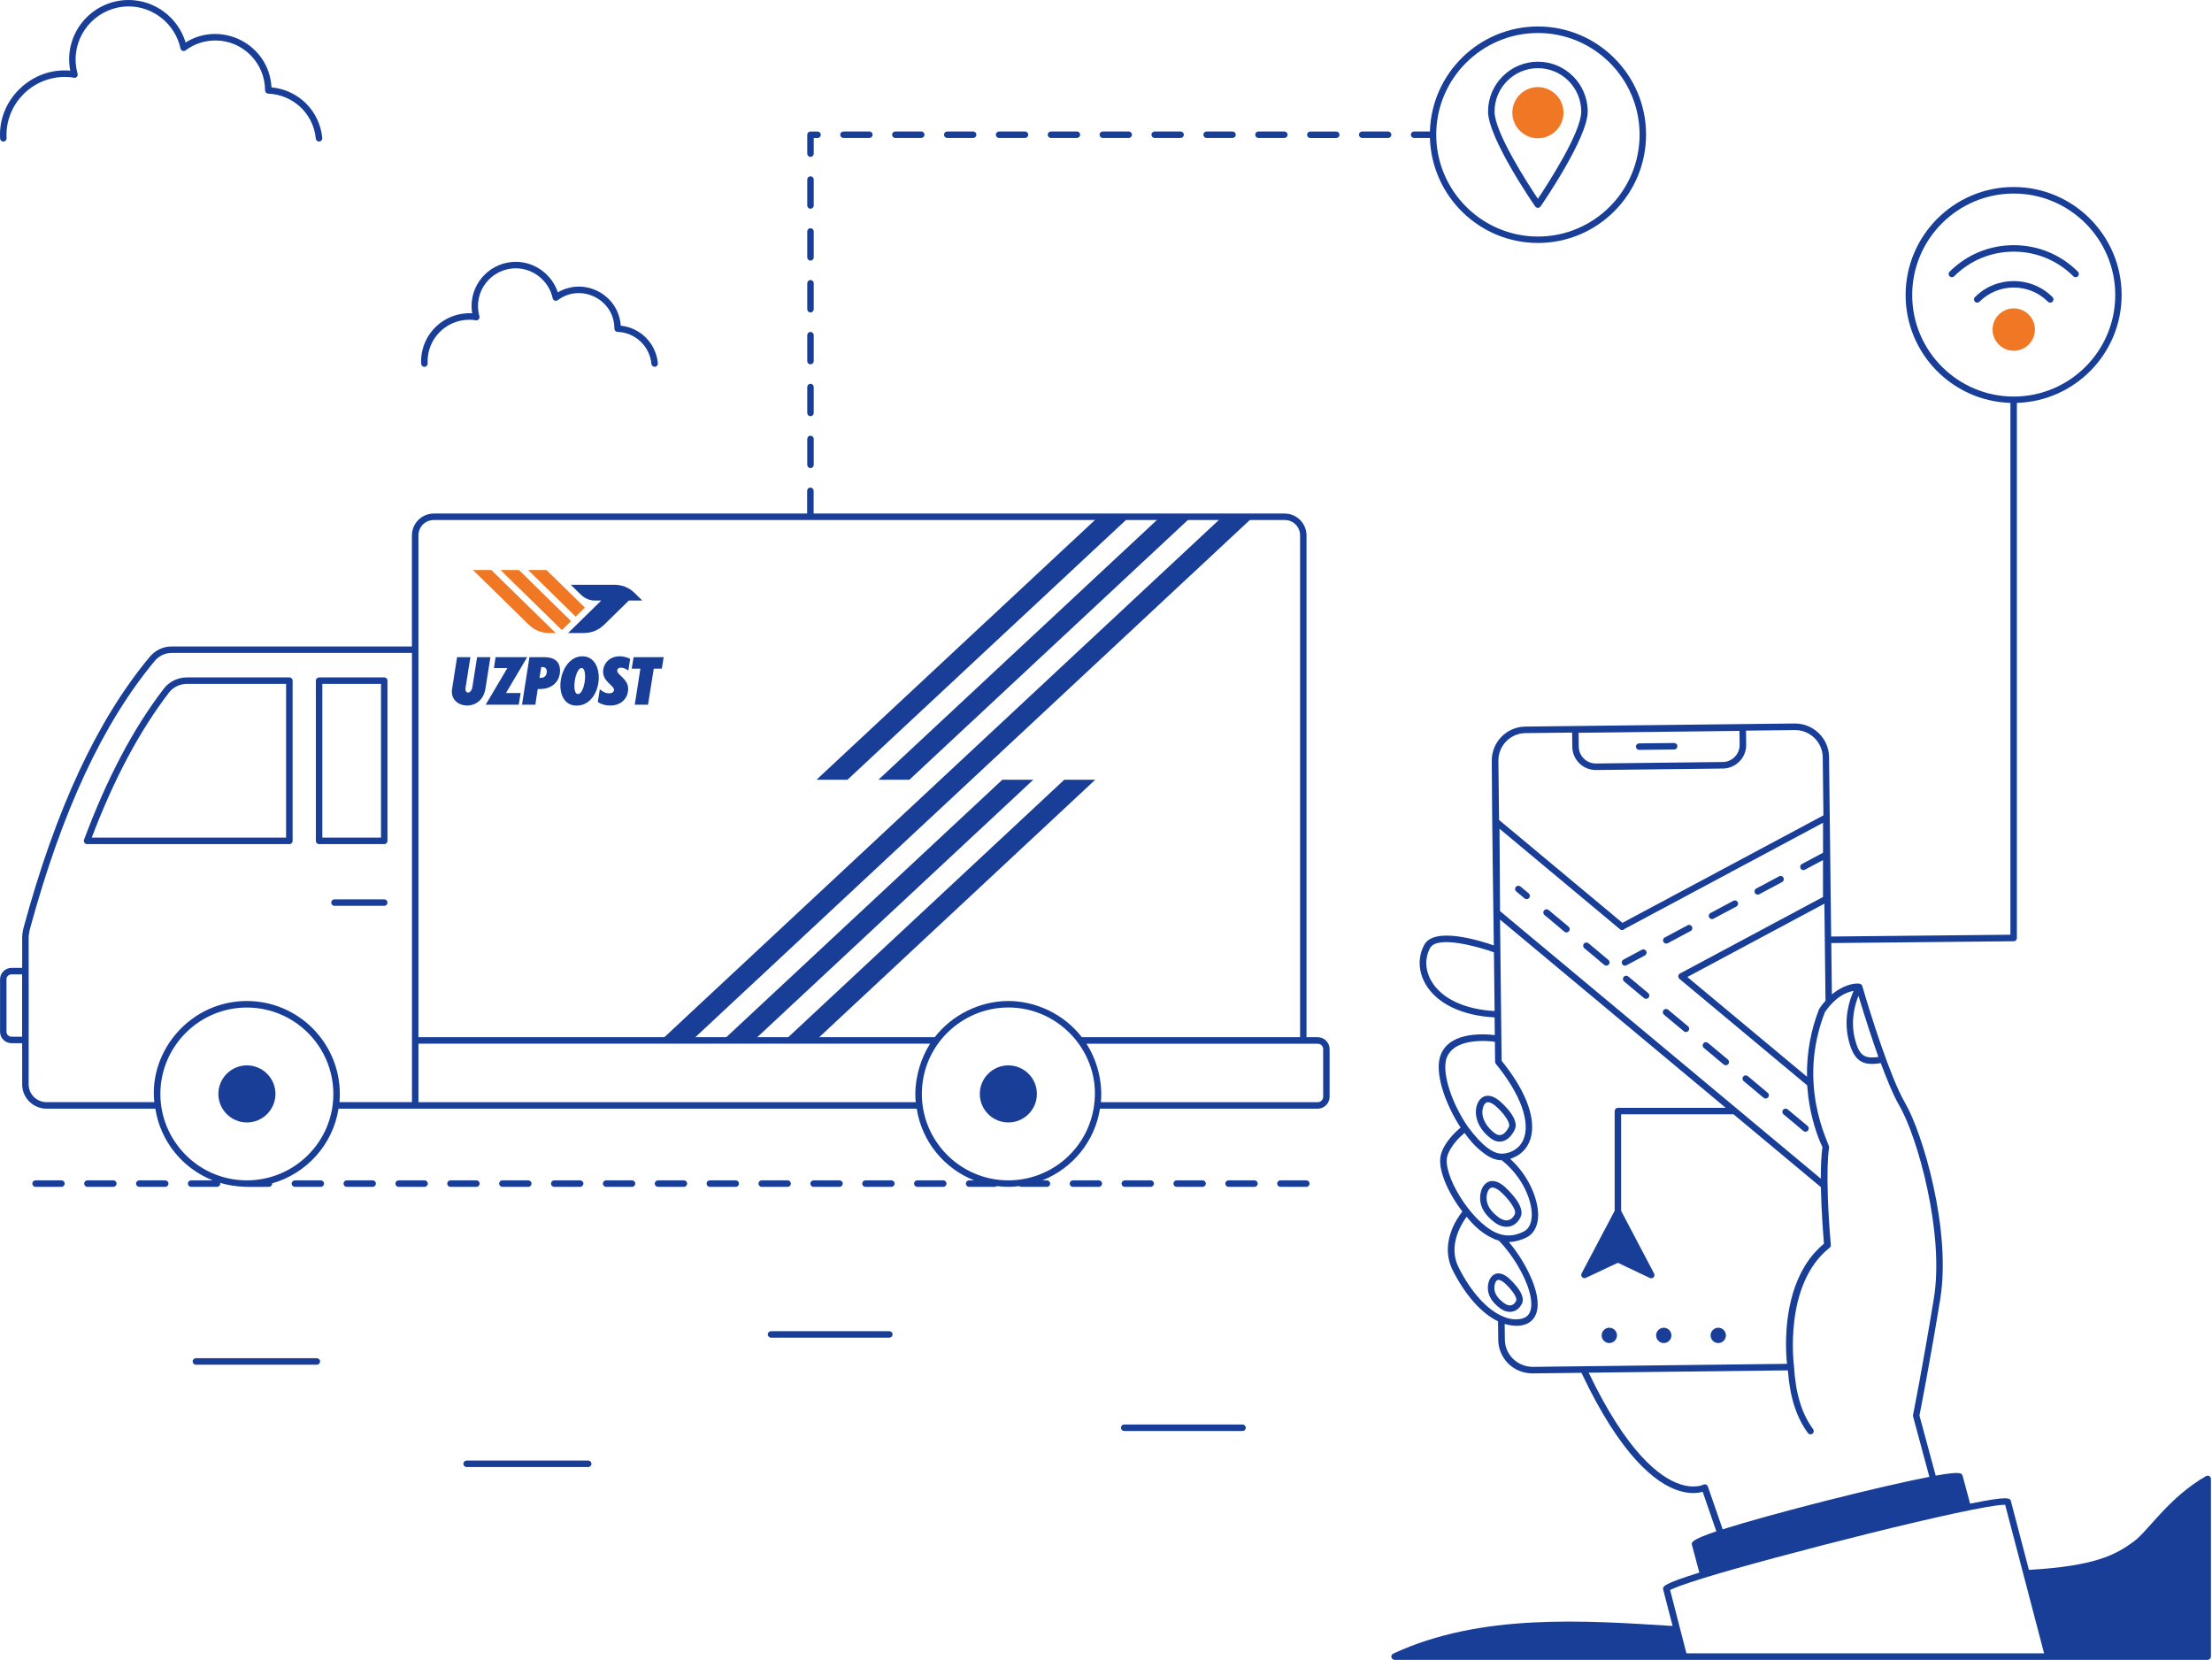 <svg width="749" height="562" viewBox="0 0 749 562" fill="none" xmlns="http://www.w3.org/2000/svg">
<path d="M748.639 560.886V500.734C748.639 499.898 747.734 499.358 746.985 499.776C734.084 507.228 727.469 518.353 722.42 522.009C716.291 526.466 709.345 530.261 687.007 531.532L680.931 508.342C680.635 507.228 680.374 506.427 667.09 509.108L664.583 499.776C664.322 498.836 664.096 498.053 655.443 499.619L649.941 479.267C650.376 477.056 653.562 460.812 656.975 439.885C660.788 416.486 651.055 383.581 644.979 373.256C639.983 364.551 633.384 343.468 630.581 333.84C630.459 333.405 630.024 333.109 629.676 333.056C627.308 332.726 623.46 334.014 620.292 336.695L620.083 319.302L681.854 318.693C682.446 318.693 682.933 318.206 682.933 317.596V136.409C702.589 135.817 718.398 119.695 718.398 99.9C718.398 79.739 701.997 63.321 681.837 63.321C661.676 63.321 645.258 79.721 645.258 99.9C645.258 119.695 661.084 135.834 680.74 136.409V316.482L620.048 317.091L619.334 256.312C619.247 250.027 614.076 244.961 607.774 244.961C607.739 244.961 607.722 244.961 607.687 244.961L516.44 246.006C510.103 246.11 505.036 251.333 505.123 257.653C505.211 281.54 505.698 308.473 505.82 320.103C500.771 318.345 485.607 313.696 482.264 319.912C480.053 324.038 480.209 328.861 482.682 333.178C486.512 339.812 495.026 343.886 506.081 344.477L506.151 350.467C502.111 349.979 489.646 349.248 487.452 358.423C486.025 364.569 489.872 374.597 494.573 381.787C492.936 383.128 489.228 386.54 487.957 390.719C486.477 395.576 490.412 404.038 495.165 410.201C493.215 412.656 487.383 421.187 491.944 430.188C496.192 438.579 501.746 444.777 507.247 447.372L507.317 453.691C507.404 459.733 512.244 465.008 518.965 465.008L535.487 464.817C548.91 493.178 560.644 502.144 568.166 504.634C572.118 505.939 575.025 505.539 576.54 505.104L581.171 518.492C572.501 521.382 572.675 522.287 572.919 523.158L575.408 532.455C562.751 536.407 562.908 537.191 563.204 538.34L566.355 550.527C536.531 548.664 501.38 546.122 471.748 559.893C471.278 560.102 471.017 560.625 471.139 561.13C471.243 561.634 471.696 562 472.218 562C569.611 562 638.868 562 747.525 562C748.152 561.983 748.639 561.495 748.639 560.886ZM647.486 99.9C647.486 80.94 662.912 65.532 681.871 65.532C700.831 65.532 716.239 80.957 716.239 99.9C716.239 118.842 700.814 134.267 681.871 134.267C662.912 134.267 647.486 118.842 647.486 99.9ZM484.632 332.099C482.542 328.46 482.403 324.404 484.249 320.974C486.651 316.517 501.015 320.695 505.855 322.436L506.081 342.319C495.844 341.762 488.062 338.053 484.632 332.099ZM636.048 357.883C631.469 358.44 629.589 357.709 628.091 351.807C626.542 345.661 628.074 340.177 629.293 337.165C631.765 345.383 634.185 352.678 636.048 357.883ZM615.974 341.64C613.293 348.377 611.708 356.282 611.865 364.569L571.352 330.793L617.75 305.966C617.75 306.401 618.15 340.125 618.133 338.819C617.61 339.394 616.374 340.908 615.974 341.64ZM507.926 308.491C507.926 308.038 507.735 278.772 507.752 280.6L548.631 314.706C549.049 315.054 549.781 314.932 550.129 314.497L617.297 278.58V288.713L610.124 292.543C609.584 292.822 609.393 293.501 609.671 294.023C609.95 294.563 610.629 294.754 611.151 294.476L617.28 291.202V303.703L568.862 329.609C568.549 329.783 568.322 330.097 568.288 330.462C568.253 330.828 568.392 331.176 568.671 331.42L611.917 367.476C611.917 367.511 612.283 371.15 612.3 371.341C613.171 378.149 615.208 384.538 617.106 388.403C616.618 391.52 616.531 395.942 616.548 399.076L507.926 308.491ZM589.058 252.151C589.093 255.337 586.533 257.966 583.347 258.001L540.431 258.506C540.414 258.506 540.379 258.506 540.362 258.506C537.193 258.506 534.616 255.964 534.581 252.796L534.529 248.112L589.006 247.468L589.058 252.151ZM516.51 248.217L532.336 248.043L532.388 252.83C532.44 257.253 536.026 260.717 540.362 260.717C540.396 260.717 540.431 260.717 540.466 260.717L583.382 260.212C587.769 260.16 591.321 256.574 591.269 252.151L591.217 247.381L607.774 247.189C607.791 247.189 607.826 247.189 607.843 247.189C612.927 247.189 617.123 251.298 617.193 256.382L617.419 276.073L549.363 312.46L507.596 277.622L507.369 257.67C507.282 252.517 511.391 248.286 516.51 248.217ZM489.628 358.945C491.161 352.625 499.796 351.929 506.185 352.713L506.255 359.537C506.255 359.781 506.394 360.077 506.551 360.268C514.891 370.471 518.355 380.064 515.796 385.948C514.316 389.361 510.555 390.876 507.892 390.58C505.646 390.318 502.251 388.543 496.993 381.439C491.631 373.622 488.462 363.959 489.628 358.945ZM490.098 391.363C491.161 387.916 494.347 384.904 495.879 383.598L495.913 383.633L496.018 383.755C496.035 383.772 496.035 383.79 496.053 383.807C499.517 388.56 501.798 389.883 502.529 390.527C503.017 390.806 505.35 392.826 508.31 392.826C508.344 392.826 508.397 392.826 508.431 392.826C508.449 392.826 508.466 392.826 508.484 392.826C515.639 398.414 519.173 407.084 518.616 412.377C518.407 414.344 517.641 416.19 515.831 417.043C512.471 418.645 509.633 418.732 506.412 417.304C497.742 413.282 488.27 397.387 490.098 391.363ZM493.929 429.195C490.22 421.883 494.695 414.588 496.61 411.977C499.395 415.406 502.129 417.687 505.071 419.08C507.108 420.107 506.22 419.55 507.456 420.02C512.331 424.825 518.442 434.819 518.512 441.435C518.547 444.342 517.467 446.188 514.664 446.606C514.647 446.606 514.647 446.606 514.629 446.606C512.679 446.867 510.73 446.571 508.78 445.665C503.522 443.454 498.107 437.448 493.929 429.195ZM518.982 462.797C513.916 462.762 509.633 458.775 509.563 453.657L509.493 448.294C509.667 448.347 509.859 448.364 510.033 448.399C515.552 449.913 520.601 448.085 520.671 441.748C520.758 435.028 515.256 425.609 510.921 420.525C513.097 420.49 515.187 419.794 516.771 419.045C519.034 417.966 520.462 415.685 520.775 412.621C521.315 407.328 518.198 398.536 511.374 392.39C511.461 392.373 512.244 392.042 512.262 392.025C515.5 390.771 517.868 388.073 518.582 384.155C519.765 377.592 516.196 368.695 508.466 359.172L507.926 311.363L584.357 375.102H547.831C547.221 375.102 546.734 375.589 546.734 376.199V409.975L535.539 431.163C535.052 432.068 535.992 433.113 536.984 432.66L547.831 427.559L558.642 432.695C559.582 433.147 560.575 432.138 560.087 431.198L548.927 409.975V377.278H586.986L616.566 401.948C616.723 410.253 617.419 418.784 617.61 421.1C606.747 430.083 604.814 445.282 604.762 454.719C604.744 457.034 604.849 459.524 605.093 461.77C599.852 461.857 529.463 462.675 518.982 462.797ZM578.298 503.31C578.194 503.014 577.968 502.771 577.654 502.649C577.532 502.597 577.393 502.579 577.254 502.579C577.08 502.579 576.906 502.614 576.731 502.701C576.714 502.718 573.789 504.146 568.897 502.527C561.863 500.194 550.843 491.715 537.942 464.764L605.389 463.981C606.068 472.982 608.209 479.789 612.179 485.204C612.544 485.709 613.241 485.796 613.711 485.448C614.198 485.082 614.303 484.403 613.954 483.916C610.089 478.64 608.017 471.92 607.478 462.797C607.478 462.78 607.46 462.78 607.46 462.762C607.46 462.745 607.478 462.745 607.478 462.727C607.443 462.449 603.735 434.958 619.508 422.475C619.804 422.249 619.961 421.883 619.926 421.517C619.926 421.517 619.926 421.465 619.926 421.448C617.767 395.994 619.386 387.985 619.386 388.438C619.195 386.802 608.331 367.111 617.959 342.632C618.394 342.179 621.772 336.538 627.656 335.494C626.263 338.541 624.122 344.913 626.002 352.347C627.604 358.684 630.25 360.234 633.941 360.234C634.829 360.234 635.839 360.094 636.849 359.955C638.555 364.569 640.923 370.523 643.116 374.336C649.28 384.834 658.42 417.565 654.833 439.52C651.195 461.892 647.8 478.919 647.765 479.093C647.73 479.25 647.747 479.424 647.782 479.598L653.301 500.037C635.647 503.45 599.452 512.66 583.312 517.813L578.298 503.31ZM571.038 559.789C570.916 559.336 565.154 536.964 565.519 538.357C566.32 537.904 568.897 536.773 577.097 534.231C600.479 527.023 669.11 509.491 678.877 509.491C678.912 509.491 678.929 509.491 678.964 509.491L692.143 559.789H571.038Z" fill="#183E98"/>
<path d="M555.038 253.893L566.895 253.753C567.504 253.753 567.991 253.248 567.974 252.639C567.957 252.03 567.574 251.612 566.86 251.56L555.021 251.699C554.411 251.699 553.924 252.204 553.941 252.813C553.959 253.405 554.446 253.893 555.038 253.893Z" fill="#183E98"/>
<path d="M504.758 385.409C507.892 387.794 511.06 386.21 512.871 382.571C514.699 378.897 508.936 373.796 507.822 372.804C505.263 370.662 503.452 370.819 502.373 371.324C498.995 372.908 497.968 380.29 504.758 385.409ZM503.835 373.187C504.514 373.187 505.402 373.622 506.394 374.458C508.675 376.408 511.67 380.029 510.904 381.578C509.772 383.859 508.135 385.2 506.081 383.65C503.539 381.735 501.955 379.071 501.937 376.686C501.92 375.311 502.46 373.187 503.835 373.187Z" fill="#183E98"/>
<path d="M506.081 413.874C509.302 416.312 513.028 415.824 514.856 412.133C516.092 409.644 513.933 405.9 509.389 401.704C506.795 399.528 504.949 399.668 503.853 400.207C501.85 401.147 501.154 403.759 501.171 405.709C501.189 408.721 502.808 411.402 506.081 413.874ZM505.35 402.07C506.046 402.07 506.952 402.523 507.979 403.376C510.451 405.552 513.707 409.539 512.906 411.158C511.705 413.578 509.563 413.752 507.404 412.133C504.671 410.061 503.383 408.024 503.365 405.691C503.348 404.264 503.905 402.07 505.35 402.07Z" fill="#183E98"/>
<path d="M515.326 441.417C516.179 439.711 515.361 436.873 510.816 432.695C508.623 430.849 507.038 430.988 506.098 431.441C504.375 432.242 503.783 434.453 503.8 436.107C503.818 438.631 505.158 440.86 507.874 442.914C510.59 444.969 513.776 444.533 515.326 441.417ZM505.994 436.09C505.976 434.853 506.429 433.722 507.038 433.426C507.735 433.112 508.814 433.878 509.406 434.366C511.443 436.177 513.95 439.276 513.376 440.442C512.453 442.305 510.851 442.392 509.215 441.156C507.021 439.519 506.011 437.9 505.994 436.09Z" fill="#183E98"/>
<path d="M564.718 319.355L572.466 315.211C573.006 314.932 573.197 314.253 572.919 313.731C572.623 313.191 571.961 312.982 571.439 313.278L563.691 317.422C563.151 317.701 562.96 318.38 563.239 318.902C563.517 319.424 564.196 319.633 564.718 319.355Z" fill="#183E98"/>
<path d="M579.691 311.189C580.214 311.189 579.883 311.172 587.961 306.923C588.501 306.645 588.692 305.966 588.414 305.444C588.118 304.904 587.474 304.712 586.934 304.991L579.186 309.135C578.177 309.657 578.542 311.189 579.691 311.189Z" fill="#183E98"/>
<path d="M595.691 302.78L603.439 298.637C603.978 298.358 604.17 297.679 603.891 297.157C603.595 296.617 602.934 296.408 602.411 296.704L594.664 300.848C594.124 301.126 593.933 301.805 594.211 302.328C594.49 302.867 595.169 303.059 595.691 302.78Z" fill="#183E98"/>
<path d="M550.216 326.963C550.738 326.963 550.634 326.841 556.971 323.498C557.511 323.22 557.702 322.541 557.424 322.019C557.128 321.479 556.484 321.287 555.944 321.566L549.711 324.909C548.719 325.431 549.067 326.963 550.216 326.963Z" fill="#183E98"/>
<path d="M591.826 364.36C591.356 363.977 590.677 364.029 590.277 364.499C589.893 364.969 589.946 365.648 590.416 366.049C597.432 371.794 597.136 371.933 597.867 371.933C598.895 371.933 599.347 370.645 598.564 370.001L591.826 364.36Z" fill="#183E98"/>
<path d="M612.057 381.231L605.319 375.607C604.849 375.224 604.17 375.294 603.769 375.746C603.386 376.216 603.439 376.895 603.909 377.296C610.925 383.024 610.629 383.18 611.36 383.18C612.37 383.18 612.84 381.892 612.057 381.231Z" fill="#183E98"/>
<path d="M578.333 353.113C577.88 352.73 577.184 352.782 576.784 353.252C576.401 353.722 576.453 354.401 576.923 354.801L583.661 360.425C584.131 360.808 584.81 360.756 585.21 360.286C585.593 359.816 585.541 359.137 585.071 358.736L578.333 353.113Z" fill="#183E98"/>
<path d="M564.84 341.866C564.37 341.483 563.691 341.535 563.291 342.005C562.908 342.475 562.96 343.154 563.43 343.554L570.168 349.178C570.638 349.561 571.317 349.509 571.717 349.039C572.1 348.569 572.048 347.89 571.578 347.489L564.84 341.866Z" fill="#183E98"/>
<path d="M551.347 330.619C550.877 330.236 550.198 330.288 549.798 330.758C549.415 331.228 549.467 331.907 549.937 332.308L556.675 337.931C557.145 338.314 557.824 338.262 558.224 337.792C558.607 337.322 558.555 336.643 558.085 336.243L551.347 330.619Z" fill="#183E98"/>
<path d="M537.872 319.372C537.402 318.989 536.723 319.041 536.322 319.511C535.939 319.981 535.992 320.66 536.462 321.061C543.478 326.789 543.182 326.945 543.913 326.945C544.94 326.945 545.393 325.657 544.61 325.013L537.872 319.372Z" fill="#183E98"/>
<path d="M514.821 300.151C514.368 299.768 513.672 299.82 513.271 300.291C512.888 300.761 512.941 301.44 513.411 301.84C516.144 304.016 516.231 304.434 516.928 304.434C517.241 304.434 517.554 304.295 517.781 304.034C518.164 303.564 518.111 302.885 517.641 302.484L514.821 300.151Z" fill="#183E98"/>
<path d="M524.379 308.125C523.909 307.742 523.23 307.794 522.829 308.264C522.446 308.735 522.499 309.414 522.969 309.814C529.985 315.559 529.689 315.699 530.42 315.699C530.734 315.699 531.047 315.559 531.273 315.298C531.656 314.828 531.604 314.149 531.134 313.749L524.379 308.125Z" fill="#183E98"/>
<path d="M581.815 454.736C583.248 454.736 584.409 453.575 584.409 452.142C584.409 450.709 583.248 449.548 581.815 449.548C580.383 449.548 579.221 450.709 579.221 452.142C579.221 453.575 580.383 454.736 581.815 454.736Z" fill="#183E98"/>
<path d="M563.36 454.736C564.806 454.736 565.955 453.57 565.955 452.142C565.955 450.714 564.806 449.548 563.36 449.548C561.933 449.548 560.766 450.714 560.766 452.142C560.784 453.57 561.95 454.736 563.36 454.736Z" fill="#183E98"/>
<path d="M544.923 454.736C546.356 454.736 547.517 453.575 547.517 452.142C547.517 450.709 546.356 449.548 544.923 449.548C543.491 449.548 542.329 450.709 542.329 452.142C542.329 453.575 543.491 454.736 544.923 454.736Z" fill="#183E98"/>
<path d="M29.478 285.805H97.987C98.596 285.805 99.084 285.318 99.084 284.708V230.458C99.084 229.849 98.596 229.361 97.987 229.361H63.306C60.242 229.361 57.317 230.772 55.506 233.122C45.095 246.684 36.251 263.433 28.451 284.325C28.19 285.039 28.712 285.805 29.478 285.805ZM57.247 234.463C58.657 232.634 60.921 231.555 63.306 231.555H96.873V283.611H31.062C38.653 263.625 47.219 247.538 57.247 234.463Z" fill="#183E98"/>
<path d="M108.05 285.805H130.109C130.718 285.805 131.205 285.318 131.205 284.708V230.458C131.205 229.849 130.718 229.361 130.109 229.361H108.05C107.44 229.361 106.953 229.849 106.953 230.458V284.708C106.953 285.318 107.44 285.805 108.05 285.805ZM109.147 231.555H129.012V283.611H109.147V231.555Z" fill="#183E98"/>
<path d="M341.433 360.721C336.106 360.721 331.771 365.056 331.771 370.384C331.771 375.711 336.106 380.046 341.433 380.046C346.761 380.046 351.096 375.711 351.096 370.384C351.113 365.056 346.761 360.721 341.433 360.721Z" fill="#183E98"/>
<path d="M83.606 360.721C78.278 360.721 73.943 365.056 73.943 370.384C73.943 375.711 78.278 380.046 83.606 380.046C88.933 380.046 93.269 375.711 93.269 370.384C93.269 365.056 88.933 360.721 83.606 360.721Z" fill="#183E98"/>
<path d="M3.885 353.2H7.506V367.163C7.506 371.69 11.215 375.381 15.759 375.381H52.599C54.34 386.558 61.93 395.646 72.046 399.65H64.716C64.107 399.65 63.619 400.138 63.619 400.747C63.619 401.357 64.107 401.844 64.716 401.844H73.491C74.1 401.844 74.588 401.357 74.588 400.747C74.588 400.643 74.501 400.59 74.483 400.486C80.211 402.21 84.912 401.844 91.058 401.844C91.667 401.844 92.154 401.357 92.154 400.747C92.154 400.712 92.12 400.712 92.12 400.678C103.697 397.404 112.698 387.655 114.631 375.381C144.246 375.381 280.776 375.381 310.408 375.381C312.149 386.558 319.74 395.646 329.855 399.65H328.149C327.54 399.65 327.052 400.138 327.052 400.747C327.052 401.357 327.54 401.844 328.149 401.844H336.924C337.168 401.844 337.359 401.722 337.533 401.583C340.371 401.931 342.338 401.931 345.142 401.6C345.316 401.722 345.49 401.844 345.716 401.844H354.491C355.1 401.844 355.588 401.357 355.588 400.747C355.588 400.138 355.1 399.65 354.491 399.65H352.959C363.074 395.646 370.7 386.558 372.458 375.381H446.173C448.401 375.381 450.212 373.57 450.212 371.341V355.22C450.212 352.991 448.401 351.18 446.173 351.18H442.395V181.292C442.395 177.201 439.069 173.875 434.978 173.875H275.501V166.18C275.501 165.571 275.013 165.083 274.404 165.083C273.795 165.083 273.307 165.571 273.307 166.18V173.875H146.892C142.801 173.875 139.475 177.201 139.475 181.292V218.881H58.135C55.245 218.881 52.546 220.169 50.701 222.397C32.925 243.742 18.945 273.74 7.976 314.132C7.663 315.385 7.506 316.586 7.506 317.683V327.712H3.885C1.744 327.712 0.02 329.453 0.02 331.577V349.335C0.002 351.459 1.744 353.2 3.885 353.2ZM83.867 399.65H83.31C66.962 399.494 54.305 386.07 54.305 370.419C54.305 354.262 67.45 341.135 83.589 341.135C99.745 341.135 112.873 354.279 112.873 370.419C112.89 386.419 99.919 399.494 83.867 399.65ZM141.686 373.169V353.374H314.952C312.027 357.883 309.938 364.186 309.938 370.419C309.938 371.394 309.99 372.299 310.077 373.187H141.686V373.169ZM341.433 399.65C325.259 399.65 312.149 386.471 312.149 370.401C312.149 353.809 325.764 341.117 341.433 341.117C359.174 341.117 372.876 356.978 370.473 374.11C370.473 374.11 370.473 374.11 370.473 374.127C368.628 388.682 356.145 399.65 341.433 399.65ZM448.036 355.22V371.341C448.036 372.351 447.2 373.187 446.19 373.187H372.771C373.433 366.153 371.396 358.789 367.879 353.392C380.066 353.392 428.258 353.392 446.173 353.392C447.217 353.374 448.036 354.21 448.036 355.22ZM141.686 181.292C141.686 178.367 143.985 176.069 146.909 176.069H434.995C437.92 176.069 440.218 178.367 440.218 181.292V351.18H366.33C360.306 343.381 350.8 338.924 341.416 338.924C331.701 338.924 322.265 343.729 316.502 351.18H141.686C141.686 287.181 141.686 243.76 141.686 181.292ZM10.1 314.671C20.982 274.628 34.823 244.891 52.39 223.79C53.817 222.067 55.907 221.074 58.135 221.074H139.493C139.493 259.76 139.493 334.345 139.493 373.169H114.944C115.031 372.264 115.066 371.341 115.066 370.401C115.066 353.043 100.947 338.924 83.589 338.924C64.559 338.924 50.353 355.725 52.25 373.169H15.759C12.416 373.169 9.7 370.471 9.7 367.163C9.752 282.254 9.7 372.804 9.7 317.683C9.7 316.761 9.839 315.716 10.1 314.671ZM2.196 331.577C2.196 330.654 2.945 329.905 3.868 329.905H7.489V351.006H3.868C2.945 351.006 2.196 350.258 2.196 349.335V331.577Z" fill="#183E98"/>
<path d="M275.536 78.363C275.536 77.754 275.048 77.266 274.439 77.266C273.83 77.266 273.342 77.754 273.342 78.363V87.138C273.342 87.747 273.83 88.235 274.439 88.235C275.048 88.235 275.536 87.747 275.536 87.138V78.363Z" fill="#183E98"/>
<path d="M275.536 60.796C275.536 60.187 275.048 59.7 274.439 59.7C273.83 59.7 273.342 60.187 273.342 60.796V69.571C273.342 70.18 273.83 70.668 274.439 70.668C275.048 70.668 275.536 70.18 275.536 69.571V60.796Z" fill="#183E98"/>
<path d="M418.438 45.615C418.438 45.005 417.951 44.518 417.341 44.518H408.567C407.957 44.518 407.47 45.005 407.47 45.615C407.47 46.224 407.957 46.712 408.567 46.712H417.341C417.933 46.729 418.438 46.224 418.438 45.615Z" fill="#183E98"/>
<path d="M275.536 46.729H276.824C277.433 46.729 277.921 46.241 277.921 45.632C277.921 45.023 277.433 44.535 276.824 44.535H274.439C273.83 44.535 273.342 45.023 273.342 45.632V52.022C273.342 52.631 273.83 53.118 274.439 53.118C275.048 53.118 275.536 52.631 275.536 52.022V46.729Z" fill="#183E98"/>
<path d="M461.25 44.518C460.641 44.518 460.153 45.005 460.153 45.615C460.153 46.224 460.641 46.712 461.25 46.712H470.025C470.634 46.712 471.121 46.224 471.121 45.615C471.121 45.005 470.634 44.518 470.025 44.518H461.25Z" fill="#183E98"/>
<path d="M435.988 45.615C435.988 45.005 435.5 44.518 434.891 44.518H426.116C425.507 44.518 425.019 45.005 425.019 45.615C425.019 46.224 425.507 46.712 426.116 46.712H434.891C435.5 46.729 435.988 46.224 435.988 45.615Z" fill="#183E98"/>
<path d="M443.683 46.729H452.458C453.067 46.729 453.554 46.241 453.554 45.632C453.554 45.023 453.067 44.535 452.458 44.535H443.683C443.074 44.535 442.586 45.023 442.586 45.632C442.586 46.224 443.074 46.729 443.683 46.729Z" fill="#183E98"/>
<path d="M275.536 113.479C275.536 112.87 275.048 112.383 274.439 112.383C273.83 112.383 273.342 112.87 273.342 113.479V122.254C273.342 122.863 273.83 123.351 274.439 123.351C275.048 123.351 275.536 122.863 275.536 122.254V113.479Z" fill="#183E98"/>
<path d="M390.982 44.518C390.373 44.518 389.886 45.005 389.886 45.615C389.886 46.224 390.373 46.712 390.982 46.712H399.757C400.367 46.712 400.854 46.224 400.854 45.615C400.854 45.005 400.367 44.518 399.757 44.518H390.982Z" fill="#183E98"/>
<path d="M275.536 95.912C275.536 95.303 275.048 94.816 274.439 94.816C273.83 94.816 273.342 95.303 273.342 95.912V104.687C273.342 105.297 273.83 105.784 274.439 105.784C275.048 105.784 275.536 105.297 275.536 104.687V95.912Z" fill="#183E98"/>
<path d="M355.866 44.518C355.257 44.518 354.769 45.005 354.769 45.615C354.769 46.224 355.257 46.712 355.866 46.712H364.641C365.25 46.712 365.738 46.224 365.738 45.615C365.738 45.005 365.25 44.518 364.641 44.518H355.866Z" fill="#183E98"/>
<path d="M320.733 44.518C320.123 44.518 319.636 45.005 319.636 45.615C319.636 46.224 320.123 46.712 320.733 46.712H329.507C330.117 46.712 330.604 46.224 330.604 45.615C330.604 45.005 330.117 44.518 329.507 44.518H320.733Z" fill="#183E98"/>
<path d="M338.299 44.518C337.69 44.518 337.202 45.005 337.202 45.615C337.202 46.224 337.69 46.712 338.299 46.712H347.074C347.683 46.712 348.171 46.224 348.171 45.615C348.171 45.005 347.683 44.518 347.074 44.518H338.299Z" fill="#183E98"/>
<path d="M373.416 44.518C372.806 44.518 372.319 45.005 372.319 45.615C372.319 46.224 372.806 46.712 373.416 46.712H382.19C382.8 46.712 383.287 46.224 383.287 45.615C383.287 45.005 382.8 44.518 382.19 44.518H373.416Z" fill="#183E98"/>
<path d="M274.439 147.516C273.83 147.516 273.342 148.004 273.342 148.613V157.388C273.342 157.997 273.83 158.485 274.439 158.485C275.048 158.485 275.536 157.997 275.536 157.388V148.613C275.536 148.004 275.031 147.516 274.439 147.516Z" fill="#183E98"/>
<path d="M275.536 131.046C275.536 130.437 275.048 129.949 274.439 129.949C273.83 129.949 273.342 130.437 273.342 131.046V139.821C273.342 140.43 273.83 140.918 274.439 140.918C275.048 140.918 275.536 140.43 275.536 139.821V131.046Z" fill="#183E98"/>
<path d="M285.599 44.518C284.989 44.518 284.502 45.005 284.502 45.615C284.502 46.224 284.989 46.712 285.599 46.712H294.373C294.983 46.712 295.47 46.224 295.47 45.615C295.47 45.005 294.983 44.518 294.373 44.518H285.599Z" fill="#183E98"/>
<path d="M303.166 44.518C302.556 44.518 302.069 45.005 302.069 45.615C302.069 46.224 302.556 46.712 303.166 46.712H311.94C312.55 46.712 313.037 46.224 313.037 45.615C313.037 45.005 312.55 44.518 311.94 44.518H303.166Z" fill="#183E98"/>
<path d="M520.775 8.966C500.928 8.966 484.736 24.827 484.179 44.518H478.817C478.207 44.518 477.72 45.005 477.72 45.615C477.72 46.224 478.207 46.712 478.817 46.712H484.179C484.789 66.42 500.945 82.263 520.775 82.263C540.954 82.263 557.371 65.793 557.371 45.562C557.371 25.384 540.954 8.966 520.775 8.966ZM520.775 80.087C501.781 80.087 486.321 64.609 486.321 45.58C486.321 26.603 501.781 11.177 520.775 11.177C539.752 11.177 555.178 26.62 555.178 45.58C555.178 64.609 539.735 80.087 520.775 80.087Z" fill="#183E98"/>
<path d="M520.74 20.892C511.443 20.892 503.87 28.466 503.87 37.763C503.87 46.712 519.173 68.962 519.835 69.902C520.27 70.529 521.21 70.529 521.646 69.902C522.29 68.962 537.611 46.712 537.611 37.763C537.611 28.448 530.037 20.892 520.74 20.892ZM520.74 67.308C517.415 62.346 506.064 44.849 506.064 37.763C506.064 29.667 512.645 23.086 520.74 23.086C528.836 23.086 535.417 29.667 535.417 37.763C535.417 44.849 524.066 62.328 520.74 67.308Z" fill="#183E98"/>
<path d="M520.74 29.493C515.97 29.493 512.087 33.375 512.087 38.145C512.087 42.916 515.97 46.816 520.74 46.816C525.511 46.816 529.411 42.933 529.411 38.145C529.411 33.375 525.511 29.493 520.74 29.493Z" fill="#F07824"/>
<path d="M178.874 401.844C179.484 401.844 179.971 401.357 179.971 400.747C179.971 400.138 179.484 399.65 178.874 399.65H170.1C169.49 399.65 169.003 400.138 169.003 400.747C169.003 401.357 169.49 401.844 170.1 401.844H178.874Z" fill="#183E98"/>
<path d="M301.825 401.844C302.434 401.844 302.922 401.357 302.922 400.747C302.922 400.138 302.434 399.65 301.825 399.65H293.05C292.441 399.65 291.953 400.138 291.953 400.747C291.953 401.357 292.441 401.844 293.05 401.844H301.825Z" fill="#183E98"/>
<path d="M284.258 401.844C284.868 401.844 285.355 401.357 285.355 400.747C285.355 400.138 284.868 399.65 284.258 399.65H275.483C274.874 399.65 274.387 400.138 274.387 400.747C274.387 401.357 274.874 401.844 275.483 401.844H284.258Z" fill="#183E98"/>
<path d="M231.575 401.844C232.184 401.844 232.672 401.357 232.672 400.747C232.672 400.138 232.184 399.65 231.575 399.65H222.8C222.191 399.65 221.703 400.138 221.703 400.747C221.703 401.357 222.191 401.844 222.8 401.844H231.575Z" fill="#183E98"/>
<path d="M249.125 401.844C249.734 401.844 250.221 401.357 250.221 400.747C250.221 400.138 249.734 399.65 249.125 399.65H240.35C239.74 399.65 239.253 400.138 239.253 400.747C239.253 401.357 239.74 401.844 240.35 401.844H249.125Z" fill="#183E98"/>
<path d="M161.308 399.65H152.533C151.924 399.65 151.436 400.138 151.436 400.747C151.436 401.357 151.924 401.844 152.533 401.844H161.308C161.917 401.844 162.404 401.357 162.404 400.747C162.404 400.138 161.917 399.65 161.308 399.65Z" fill="#183E98"/>
<path d="M266.691 399.65H257.917C257.307 399.65 256.82 400.138 256.82 400.747C256.82 401.357 257.307 401.844 257.917 401.844H266.691C267.301 401.844 267.788 401.357 267.788 400.747C267.788 400.138 267.301 399.65 266.691 399.65Z" fill="#183E98"/>
<path d="M214.008 401.844C214.618 401.844 215.105 401.357 215.105 400.747C215.105 400.138 214.618 399.65 214.008 399.65H205.233C204.624 399.65 204.137 400.138 204.137 400.747C204.137 401.357 204.624 401.844 205.233 401.844H214.008Z" fill="#183E98"/>
<path d="M372.075 401.844C372.684 401.844 373.172 401.357 373.172 400.747C373.172 400.138 372.684 399.65 372.075 399.65H363.3C362.691 399.65 362.203 400.138 362.203 400.747C362.203 401.357 362.691 401.844 363.3 401.844H372.075Z" fill="#183E98"/>
<path d="M442.325 401.844C442.934 401.844 443.422 401.357 443.422 400.747C443.422 400.138 442.934 399.65 442.325 399.65H433.55C432.941 399.65 432.453 400.138 432.453 400.747C432.453 401.357 432.941 401.844 433.55 401.844H442.325Z" fill="#183E98"/>
<path d="M20.808 401.844C21.417 401.844 21.904 401.357 21.904 400.747C21.904 400.138 21.417 399.65 20.808 399.65H12.033C11.424 399.65 10.936 400.138 10.936 400.747C10.936 401.357 11.424 401.844 12.033 401.844H20.808Z" fill="#183E98"/>
<path d="M424.776 401.844C425.385 401.844 425.872 401.357 425.872 400.747C425.872 400.138 425.385 399.65 424.776 399.65H416.001C415.392 399.65 414.904 400.138 414.904 400.747C414.904 401.357 415.392 401.844 416.001 401.844H424.776Z" fill="#183E98"/>
<path d="M126.191 399.65H117.417C116.807 399.65 116.32 400.138 116.32 400.747C116.32 401.357 116.807 401.844 117.417 401.844H126.191C126.801 401.844 127.288 401.357 127.288 400.747C127.288 400.138 126.801 399.65 126.191 399.65Z" fill="#183E98"/>
<path d="M319.392 401.844C320.001 401.844 320.489 401.357 320.489 400.747C320.489 400.138 320.001 399.65 319.392 399.65H310.6C309.99 399.65 309.503 400.138 309.503 400.747C309.503 401.357 309.99 401.844 310.6 401.844H319.392Z" fill="#183E98"/>
<path d="M143.758 401.844C144.368 401.844 144.855 401.357 144.855 400.747C144.855 400.138 144.368 399.65 143.758 399.65H134.983C134.374 399.65 133.887 400.138 133.887 400.747C133.887 401.357 134.374 401.844 134.983 401.844H143.758Z" fill="#183E98"/>
<path d="M380.867 401.844H389.642C390.251 401.844 390.739 401.357 390.739 400.747C390.739 400.138 390.251 399.65 389.642 399.65H380.867C380.258 399.65 379.77 400.138 379.77 400.747C379.77 401.357 380.258 401.844 380.867 401.844Z" fill="#183E98"/>
<path d="M407.209 401.844C407.818 401.844 408.306 401.357 408.306 400.747C408.306 400.138 407.818 399.65 407.209 399.65H398.434C397.825 399.65 397.337 400.138 397.337 400.747C397.337 401.357 397.825 401.844 398.434 401.844H407.209Z" fill="#183E98"/>
<path d="M196.441 401.844C197.051 401.844 197.538 401.357 197.538 400.747C197.538 400.138 197.051 399.65 196.441 399.65H187.667C187.057 399.65 186.57 400.138 186.57 400.747C186.57 401.357 187.057 401.844 187.667 401.844H196.441Z" fill="#183E98"/>
<path d="M55.941 401.844C56.551 401.844 57.038 401.357 57.038 400.747C57.038 400.138 56.551 399.65 55.941 399.65H47.167C46.557 399.65 46.07 400.138 46.07 400.747C46.07 401.357 46.557 401.844 47.167 401.844H55.941Z" fill="#183E98"/>
<path d="M38.374 401.844C38.984 401.844 39.471 401.357 39.471 400.747C39.471 400.138 38.984 399.65 38.374 399.65H29.6C28.99 399.65 28.503 400.138 28.503 400.747C28.503 401.357 28.99 401.844 29.6 401.844H38.374Z" fill="#183E98"/>
<path d="M108.624 401.844C109.234 401.844 109.721 401.357 109.721 400.747C109.721 400.138 109.234 399.65 108.624 399.65H99.85C99.24 399.65 98.753 400.138 98.753 400.747C98.753 401.357 99.24 401.844 99.85 401.844H108.624Z" fill="#183E98"/>
<path d="M130.109 304.504H113.256C112.646 304.504 112.159 304.991 112.159 305.6C112.159 306.21 112.646 306.697 113.256 306.697H130.109C130.718 306.697 131.205 306.21 131.205 305.6C131.205 304.991 130.701 304.504 130.109 304.504Z" fill="#183E98"/>
<path d="M43.563 2.176C51.954 2.176 59.319 8.148 61.112 16.4C61.269 17.149 62.174 17.549 62.853 17.045C65.691 14.886 69.278 13.702 72.951 13.702C82.213 13.702 89.752 21.293 89.752 30.607C89.752 31.199 90.222 31.686 90.796 31.704C99.31 32.052 106.1 38.459 106.936 46.92C106.988 47.495 107.475 47.913 108.032 47.913C108.067 47.913 108.102 47.913 108.137 47.913C108.746 47.861 109.182 47.321 109.129 46.712C108.207 37.484 101.051 30.433 91.928 29.58C91.145 14.955 74.971 6.807 62.853 14.381C60.311 5.954 52.442 0 43.563 0C31.08 0 21.365 11.351 23.785 23.922C10.71 22.738 -0.537 33.724 0.02 46.381L0.037 46.833C0.037 47.443 0.525 47.93 1.134 47.93C1.743 47.93 2.231 47.443 2.231 46.833L2.196 45.771C2.196 34.89 11.075 26.046 21.991 26.046C23.193 26.046 24.133 26.133 24.969 26.324C25.735 26.533 26.501 25.785 26.274 24.966C25.839 23.382 25.595 21.71 25.595 20.126C25.613 10.22 33.674 2.176 43.563 2.176Z" fill="#183E98"/>
<path d="M174.644 90.846C180.615 90.846 185.873 95.112 187.144 100.979C187.301 101.745 188.224 102.111 188.885 101.623C196.528 95.826 208.036 101.205 208.036 111.268C208.036 111.86 208.507 112.348 209.081 112.365C215.14 112.609 219.98 117.17 220.572 123.194C220.624 123.769 221.111 124.187 221.669 124.187C221.703 124.187 221.738 124.187 221.773 124.187C222.382 124.134 222.818 123.595 222.765 122.985C222.086 116.195 216.881 110.99 210.195 110.259C209.447 99.725 197.886 93.701 188.885 98.994C186.883 92.918 181.12 88.653 174.661 88.653C166.391 88.653 159.671 95.373 159.671 103.625C159.671 104.426 159.741 105.244 159.88 106.08C150.496 105.54 142.592 112.992 142.592 122.341L142.609 123.107C142.609 123.717 143.097 124.204 143.706 124.204C144.315 124.204 144.803 123.717 144.803 123.107L144.785 122.341C144.785 114.576 151.123 108.256 158.922 108.256C159.776 108.256 160.437 108.326 161.029 108.448C161.795 108.639 162.561 107.891 162.335 107.09C160.019 98.733 166.339 90.846 174.644 90.846Z" fill="#183E98"/>
<path d="M702.05 93.545C702.468 93.963 703.164 93.98 703.599 93.545C704.035 93.11 704.035 92.413 703.599 91.995C697.802 86.198 690.089 83.012 681.871 83.012C673.654 83.012 665.941 86.198 660.144 91.995C659.708 92.431 659.708 93.127 660.144 93.545C660.579 93.963 661.275 93.98 661.693 93.545C667.073 88.165 674.246 85.205 681.871 85.205C689.497 85.205 696.67 88.165 702.05 93.545Z" fill="#183E98"/>
<path d="M693.449 102.146C693.884 102.581 694.581 102.581 694.999 102.146C695.434 101.71 695.434 101.014 694.999 100.596C687.756 93.353 675.952 93.353 668.727 100.596C668.291 101.031 668.291 101.728 668.727 102.146C669.162 102.581 669.841 102.581 670.276 102.146C676.666 95.756 687.06 95.756 693.449 102.146Z" fill="#183E98"/>
<path d="M689.044 111.582C689.044 107.63 685.823 104.409 681.871 104.409C677.919 104.409 674.698 107.63 674.698 111.582C674.698 115.534 677.919 118.755 681.871 118.755C685.823 118.755 689.044 115.534 689.044 111.582Z" fill="#F07824"/>
<path d="M380.658 484.507H420.719C421.328 484.507 421.816 484.02 421.816 483.411C421.816 482.801 421.328 482.314 420.719 482.314H380.658C380.049 482.314 379.561 482.801 379.561 483.411C379.561 484.02 380.049 484.507 380.658 484.507Z" fill="#183E98"/>
<path d="M259.971 451.811C259.971 452.42 260.458 452.908 261.068 452.908H301.129C301.738 452.908 302.225 452.42 302.225 451.811C302.225 451.202 301.738 450.714 301.129 450.714H261.068C260.458 450.714 259.971 451.202 259.971 451.811Z" fill="#183E98"/>
<path d="M156.903 495.615C156.903 496.225 157.39 496.712 158 496.712H199.175C199.784 496.712 200.271 496.225 200.271 495.615C200.271 495.006 199.784 494.519 199.175 494.519H158.017C157.408 494.519 156.903 495.006 156.903 495.615Z" fill="#183E98"/>
<path d="M65.238 460.969C65.238 461.578 65.726 462.066 66.335 462.066H107.284C107.893 462.066 108.381 461.578 108.381 460.969C108.381 460.36 107.893 459.872 107.284 459.872H66.335C65.743 459.872 65.238 460.36 65.238 460.969Z" fill="#183E98"/>
<path fill-rule="evenodd" clip-rule="evenodd" d="M424.341 175L328.914 264H328.914L233.488 353H223L318.427 264L413.852 175H424.341ZM371.902 175H382.39L286.963 264H276.475L371.902 175ZM392.877 175H403.365L307.939 264H297.451L392.877 175ZM275.438 353H264.951L360.377 264H370.865L275.438 353ZM254.463 353H243.976L339.402 264H349.89L254.463 353Z" fill="#183E98"/>
<path fill-rule="evenodd" clip-rule="evenodd" d="M193.266 197.993C197.758 197.993 203.314 197.993 208.04 197.993C211.944 197.993 214.138 200.058 214.799 200.704L217.477 203.325C215.964 203.325 214.451 203.326 212.939 203.326L204.597 211.494C202.672 213.379 200.327 214.33 197.604 214.33H192.363C196.109 210.662 199.855 206.994 203.6 203.325L201.433 203.325C199.976 203.325 198.314 202.939 196.535 201.196L193.266 197.993V197.993Z" fill="#183E98"/>
<path fill-rule="evenodd" clip-rule="evenodd" d="M175.707 193L193.366 210.291L190.254 213.339L169.482 193H175.707ZM185.045 193L198.035 205.719L194.922 208.767L178.82 193H185.045V193ZM166.369 193L188.153 214.33H186.025C183.302 214.33 180.957 213.379 179.031 211.494L160.144 193H166.369V193Z" fill="#F07824"/>
<path d="M221.37 226.408H224.105L224.721 222.498H214.543L213.902 226.408H216.835L214.937 238.594H219.423L221.37 226.408V226.408ZM166.06 222.498H161.55L160.018 232.194C159.731 235.224 157.156 235.129 157.675 232.658L159.282 222.498H154.772L153.097 233.14C151.853 240.057 163.014 241.456 164.354 233.258L166.06 222.498V222.498ZM164.459 238.594H175.648L176.289 234.637H171.335L178.507 222.498H167.811L167.244 226.19H171.803L164.459 238.594ZM176.758 238.594H181.268L182.082 233.285H182.92C186.937 233.285 189.623 230.751 189.623 227.035C189.623 224.043 187.775 222.498 184.226 222.498H179.272L176.758 238.594ZM182.673 229.521L183.265 225.853H183.684C184.813 225.853 185.245 226.637 185.123 227.75C185.018 228.707 184.304 229.521 183.141 229.521H182.673ZM197.194 222.209C188.903 222.209 186.561 238.908 195.243 238.908C204.213 238.908 205.485 222.209 197.194 222.209ZM196.925 226.172C199.12 226.172 198.042 234.999 195.708 234.999C193.374 234.999 194.73 226.172 196.925 226.172ZM202.416 237.701C203.673 238.498 205.078 238.884 206.606 238.884C210.229 238.884 212.693 236.567 212.693 233.189C212.693 229.863 208.971 228.526 208.997 227.107C209.026 225.46 211.696 226.025 212.743 227.083L213.383 223.077C212.127 222.474 210.993 222.209 209.81 222.209C206.581 222.209 204.215 224.477 204.215 227.494C204.215 230.761 207.912 232.148 207.912 233.526C207.912 234.275 207.247 234.757 206.187 234.757C205.177 234.757 204.166 234.299 203.106 233.358L202.416 237.701V237.701Z" fill="#183E98"/>
</svg>
